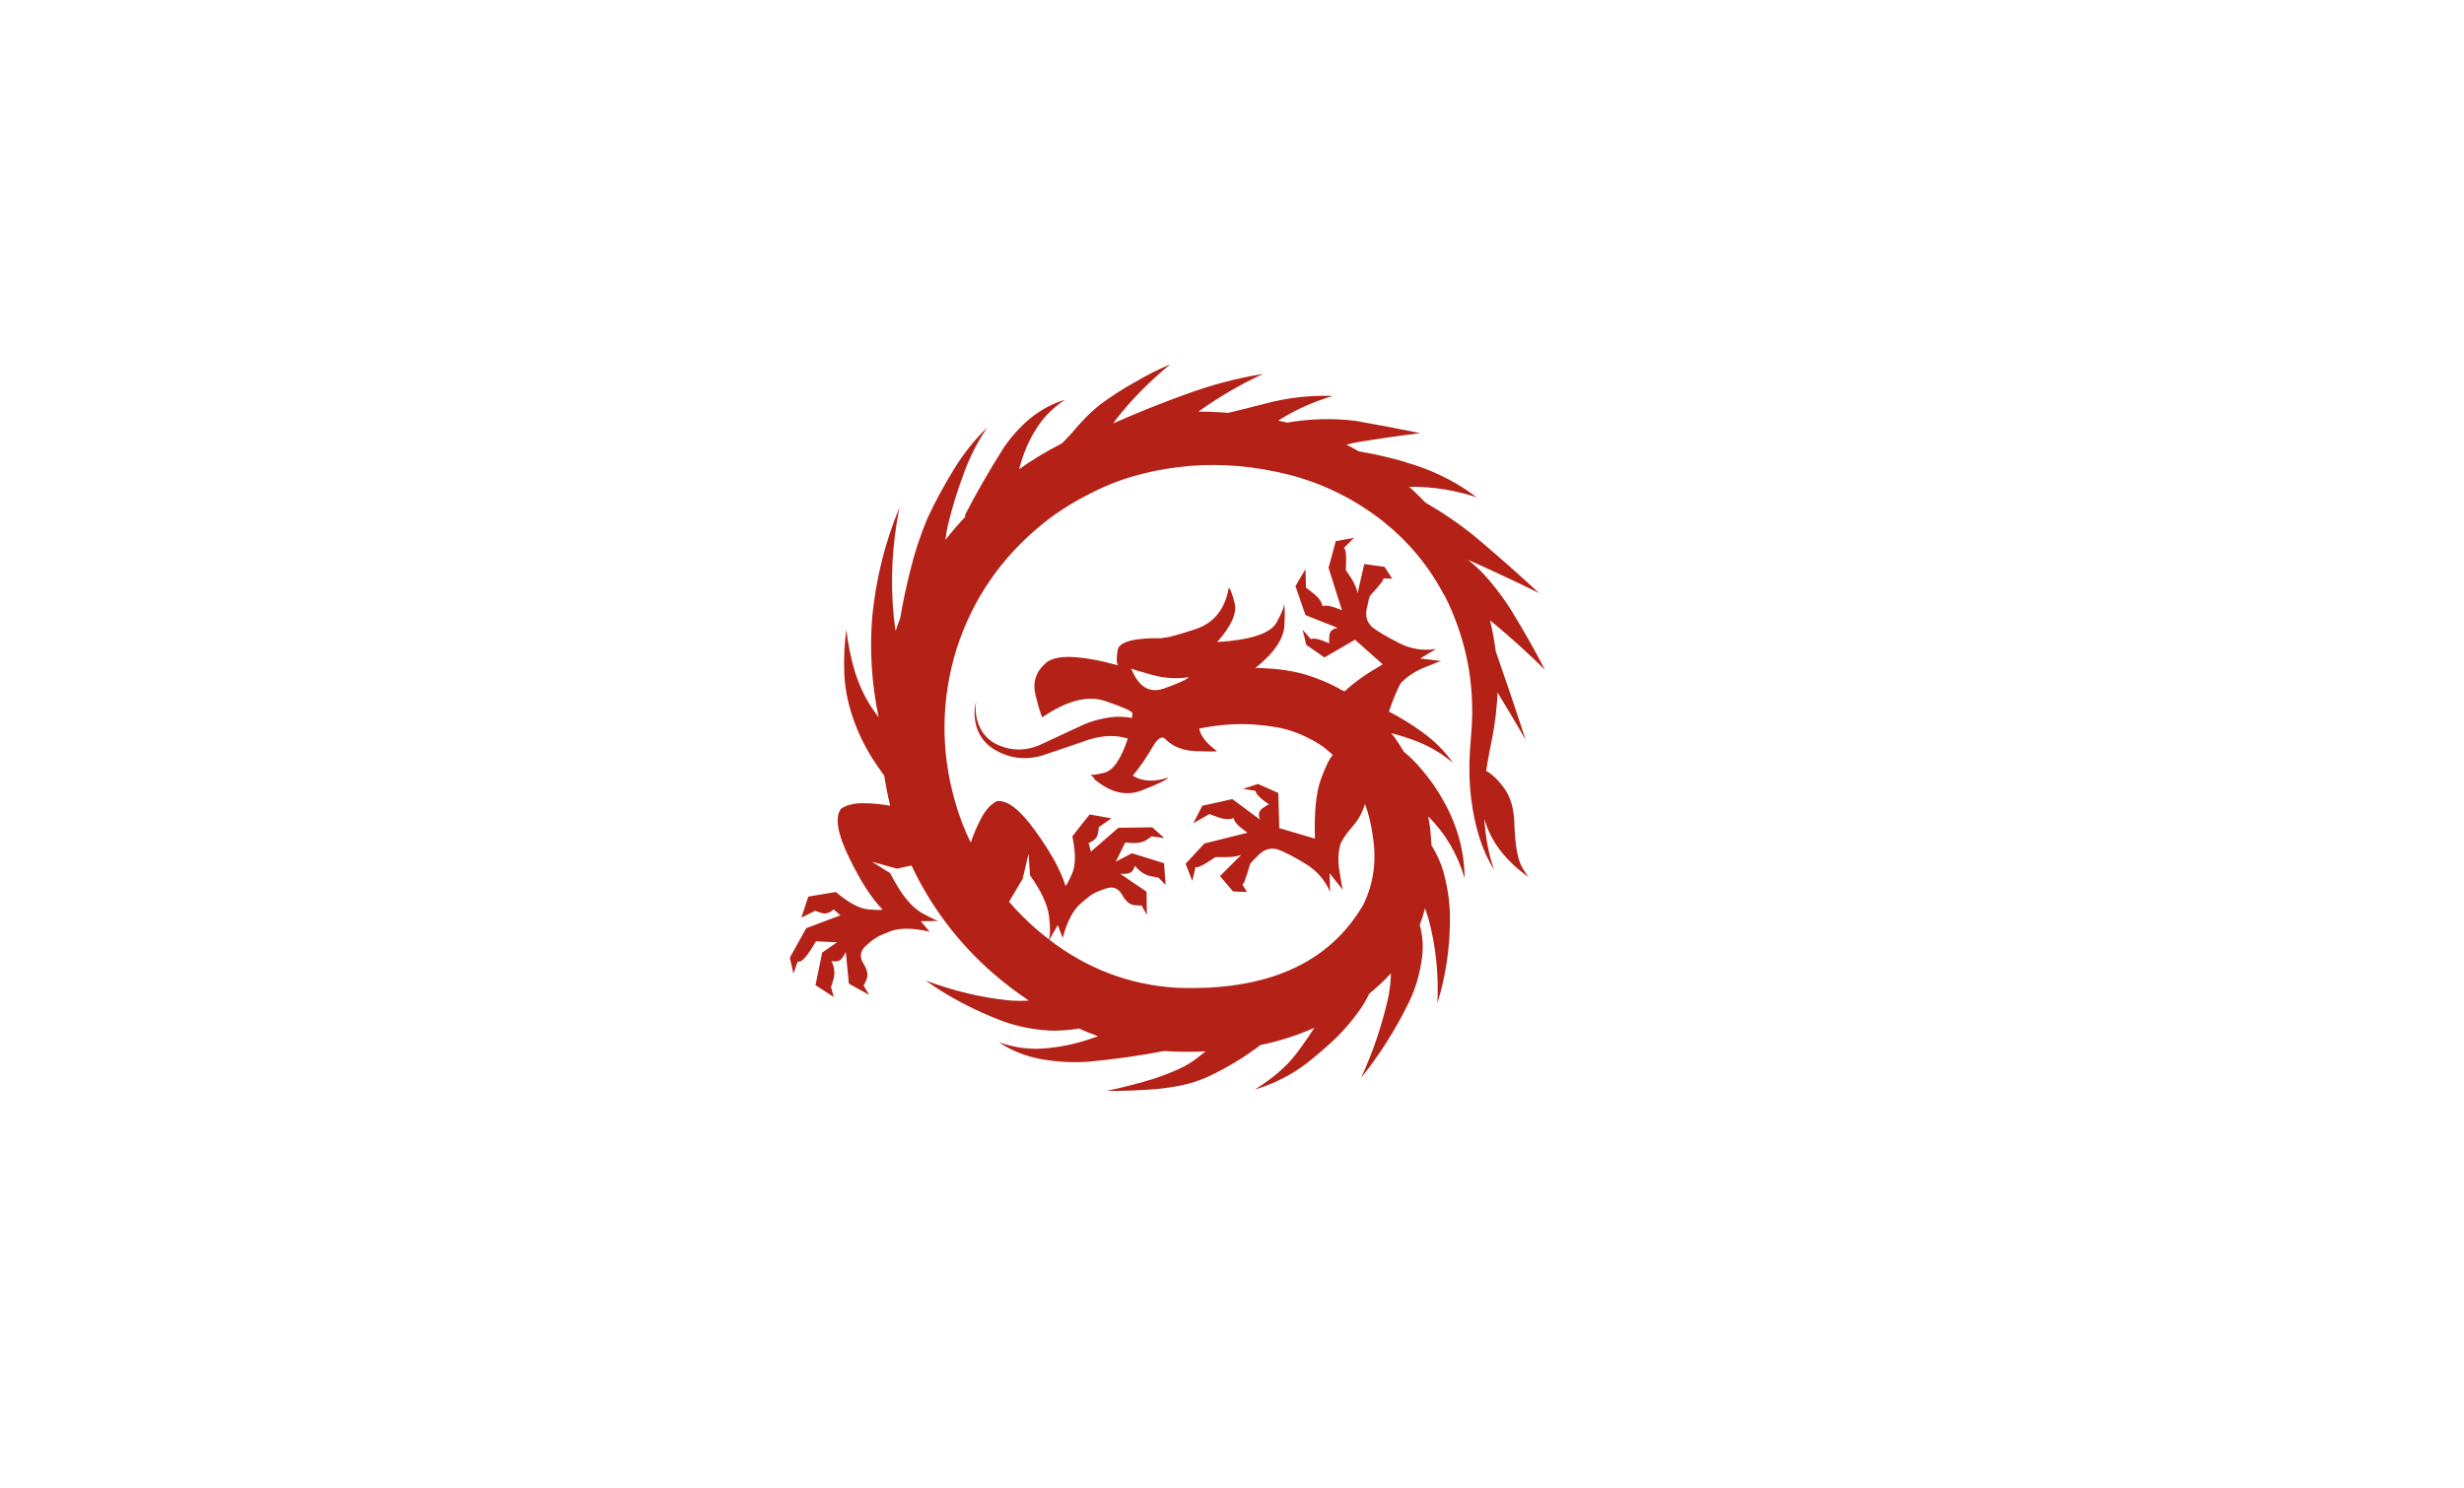 <?xml version="1.0" encoding="UTF-8" standalone="no"?>
<svg
   xmlns:dc="http://purl.org/dc/elements/1.1/"
   xmlns:cc="http://creativecommons.org/ns#"
   xmlns:rdf="http://www.w3.org/1999/02/22-rdf-syntax-ns#"
   xmlns:svg="http://www.w3.org/2000/svg"
   xmlns="http://www.w3.org/2000/svg"
   xmlns:sodipodi="http://sodipodi.sourceforge.net/DTD/sodipodi-0.dtd"
   xmlns:inkscape="http://www.inkscape.org/namespaces/inkscape"
   width="480pt"
   height="290pt"
   viewBox="0 0 480 290"
   version="1.1"
   id="svg2"
   inkscape:version="0.48.3.1 r9886"
   sodipodi:docname="SVGlogoAI.svg">
  <defs
     id="defs12" />
  <sodipodi:namedview
     pagecolor="#ffffff"
     bordercolor="#666666"
     borderopacity="1"
     objecttolerance="10"
     gridtolerance="10"
     guidetolerance="10"
     inkscape:pageopacity="0"
     inkscape:pageshadow="2"
     inkscape:window-width="640"
     inkscape:window-height="480"
     id="namedview10"
     showgrid="false"
     inkscape:zoom="0.67106771"
     inkscape:cx="300"
     inkscape:cy="181.25"
     inkscape:window-x="600"
     inkscape:window-y="258"
     inkscape:window-maximized="0"
     inkscape:current-layer="svg2" />
  <g
     id="surface2"
     transform="translate(-9.537,30.995)">
    <path
       style="fill:#b32117;fill-opacity:1;fill-rule:evenodd;stroke:none"
       d="m 208.75,140.25 1.148,-4.898 0.301,4.199 c 2.199,3.098 3.434,5.766 3.699,8 0.27,2.234 0.25,3.715 -0.047,4.449 -0.801,-0.602 -1.586,-1.234 -2.352,-1.898 -1.934,-1.668 -3.734,-3.469 -5.398,-5.402 L 208.75,140.25 m 21.148,-41 c 0.203,0.133 1.5,0.535 3.902,1.199 2.434,0.699 4.867,0.867 7.301,0.5 -0.336,0.434 -1.934,1.168 -4.801,2.199 -2.836,1 -4.969,-0.297 -6.402,-3.898 m 74.652,30.199 c -0.102,-2.898 -0.75,-5.164 -1.949,-6.801 -1.168,-1.633 -2.352,-2.781 -3.551,-3.449 0.164,-1.133 0.367,-2.301 0.598,-3.5 0.301,-1.434 0.602,-3 0.902,-4.699 0.266,-1.633 0.465,-3.316 0.598,-5.051 0.066,-0.699 0.102,-1.383 0.102,-2.051 1.867,3.066 3.699,6.152 5.5,9.25 -1.898,-5.797 -3.852,-11.566 -5.852,-17.297 -0.23,-1.969 -0.598,-3.953 -1.098,-5.953 0.332,0.234 0.648,0.484 0.949,0.75 3.332,2.77 6.582,5.719 9.75,8.852 -2.035,-3.934 -4.234,-7.816 -6.602,-11.648 -1.199,-1.902 -2.566,-3.77 -4.098,-5.602 -1.199,-1.465 -2.633,-2.867 -4.301,-4.199 0.199,0.098 0.418,0.199 0.648,0.301 4.402,1.965 8.801,4.031 13.203,6.199 -3.566,-3.301 -7.234,-6.551 -11,-9.75 -3.336,-2.902 -7.035,-5.516 -11.102,-7.852 -0.898,-0.934 -1.832,-1.848 -2.801,-2.75 -0.133,-0.098 -0.266,-0.215 -0.398,-0.348 0.199,0 0.398,0 0.598,0 4.234,0 8.418,0.684 12.551,2.047 -3.5,-2.664 -7.434,-4.73 -11.801,-6.199 -3.598,-1.199 -7.316,-2.117 -11.148,-2.75 -0.801,-0.465 -1.602,-0.898 -2.398,-1.301 0.598,-0.164 1.23,-0.316 1.898,-0.449 4,-0.664 8.148,-1.266 12.449,-1.801 C 282.133,52.566 277.934,51.766 273.602,51 c -4.434,-0.535 -8.887,-0.418 -13.352,0.352 -0.566,-0.137 -1.133,-0.27 -1.699,-0.402 3.301,-2.098 6.848,-3.699 10.648,-4.801 -4.434,-0.164 -8.832,0.336 -13.199,1.5 -2.465,0.637 -4.867,1.234 -7.199,1.801 -1.969,-0.164 -3.902,-0.25 -5.801,-0.25 3.934,-2.832 8.133,-5.281 12.602,-7.348 C 250.5,42.684 245.5,44 240.602,45.801 235.801,47.535 231.066,49.434 226.398,51.5 226.602,51.234 226.801,50.949 227,50.648 230.035,46.785 233.535,43.234 237.5,40 c -2.367,1 -4.648,2.148 -6.852,3.449 -2.23,1.234 -4.414,2.633 -6.547,4.199 -1.102,0.836 -2.137,1.75 -3.102,2.75 -0.965,1 -1.852,1.984 -2.648,2.953 -0.668,0.73 -1.316,1.414 -1.953,2.047 C 213.266,57 210.484,58.684 208.051,60.449 208.25,59.715 208.465,59 208.699,58.301 c 0.734,-2.266 1.766,-4.383 3.102,-6.352 1.332,-1.965 3.066,-3.648 5.199,-5.051 -2.434,0.734 -4.684,1.934 -6.75,3.602 -2.035,1.699 -3.785,3.648 -5.25,5.852 -2.832,4.465 -5.352,8.848 -7.551,13.148 l 0.25,0.051 c -1.398,1.5 -2.734,3.051 -4,4.648 0.133,-1 0.301,-1.984 0.5,-2.949 0.402,-1.602 0.852,-3.234 1.352,-4.898 0.5,-1.637 1.051,-3.25 1.648,-4.852 1.133,-3.234 2.684,-6.301 4.652,-9.199 -2.535,2.465 -4.719,5.215 -6.551,8.25 -0.934,1.5 -1.816,3.031 -2.652,4.598 -0.832,1.5 -1.633,3.086 -2.398,4.75 -1.434,3.402 -2.566,6.836 -3.398,10.301 -0.77,3.035 -1.418,6.117 -1.953,9.25 -0.332,0.836 -0.633,1.668 -0.898,2.5 -0.133,-0.898 -0.25,-1.816 -0.352,-2.75 -0.699,-7.031 -0.332,-14.133 1.102,-21.301 -2.801,6.734 -4.566,13.836 -5.301,21.301 -0.531,6.5 -0.117,13.016 1.25,19.551 -0.465,-0.602 -0.898,-1.199 -1.301,-1.801 -1.434,-2.164 -2.547,-4.551 -3.348,-7.148 -0.766,-2.602 -1.316,-5.301 -1.652,-8.102 -0.363,2.766 -0.5,5.586 -0.398,8.449 0.133,2.902 0.684,5.77 1.648,8.602 0.969,2.832 2.25,5.516 3.852,8.051 0.734,1.133 1.5,2.25 2.301,3.348 0.301,1.969 0.684,3.918 1.148,5.852 -1.531,-0.301 -3.234,-0.465 -5.098,-0.5 -1.902,-0.035 -3.402,0.332 -4.5,1.102 -1.203,1.664 -0.684,4.797 1.547,9.398 2.234,4.633 4.418,8.035 6.551,10.199 -0.066,0.133 -0.965,0.133 -2.699,0 -1.734,-0.133 -3.867,-1.266 -6.398,-3.398 L 167,143.699 l -1.352,4.102 2.703,-1.352 c 0.066,0.066 0.48,0.219 1.25,0.449 0.766,0.234 1.547,0 2.348,-0.699 l 1.301,1.152 -6.648,2.5 -3.203,5.75 0.703,3.098 0.848,-2.398 c 0.602,0.434 1.785,-0.867 3.551,-3.902 l 4.102,0.203 -2.902,2 -1.301,6.348 3.551,2.301 -0.551,-2 c 0.102,-0.066 0.285,-0.617 0.551,-1.648 0.266,-1.035 0.117,-2.168 -0.449,-3.402 0.066,0.102 0.418,0.133 1.051,0.102 0.633,-0.035 1.215,-0.652 1.75,-1.852 l 0.598,6.199 3.953,2.203 L 177.75,161 c 0.102,-0.035 0.316,-0.465 0.648,-1.301 0.301,-0.832 0.051,-1.867 -0.75,-3.098 -0.699,-1.234 -0.516,-2.336 0.551,-3.301 1.066,-0.969 1.719,-1.469 1.949,-1.5 0.035,-0.168 0.984,-0.617 2.852,-1.352 1.898,-0.699 4.449,-0.664 7.648,0.102 l -1.75,-2.051 3.652,-0.051 c -0.168,0.133 -1.301,-0.383 -3.402,-1.551 -2.098,-1.164 -4.164,-3.75 -6.199,-7.75 l -3.551,-2.25 4.852,1.352 2.852,-0.602 c 3.832,8.102 9.133,15.102 15.898,21 2.199,1.902 4.516,3.668 6.949,5.301 -1.332,0.102 -2.699,0.086 -4.098,-0.051 -5.336,-0.566 -10.668,-1.848 -16,-3.848 4.566,3.234 9.598,5.883 15.098,7.949 2.801,1 5.785,1.602 8.949,1.801 1.902,0.066 3.852,-0.066 5.852,-0.402 1.199,0.566 2.434,1.066 3.699,1.5 -0.801,0.301 -1.582,0.566 -2.348,0.801 -2.734,0.867 -5.535,1.402 -8.402,1.602 -2.898,0.199 -5.766,-0.219 -8.598,-1.25 2.531,1.699 5.348,2.816 8.449,3.348 3.066,0.535 6.148,0.684 9.25,0.453 4.965,-0.469 9.766,-1.152 14.398,-2.051 0.133,0 0.25,0 0.352,0 2.566,0.164 5.184,0.184 7.848,0.051 -0.566,0.465 -1.133,0.914 -1.699,1.348 -1.199,0.902 -2.484,1.652 -3.848,2.25 -1.434,0.633 -2.902,1.199 -4.402,1.699 -3.031,0.934 -6.133,1.734 -9.301,2.402 3.203,0.031 6.434,-0.086 9.703,-0.352 1.664,-0.164 3.316,-0.414 4.949,-0.75 1.699,-0.367 3.348,-0.898 4.949,-1.598 3.766,-1.77 7.215,-3.852 10.352,-6.25 0.266,-0.066 0.531,-0.117 0.797,-0.152 3.301,-0.734 6.535,-1.801 9.703,-3.199 -0.102,0.168 -0.203,0.316 -0.301,0.449 -0.734,1.133 -1.5,2.25 -2.301,3.352 -0.801,1.133 -1.648,2.184 -2.551,3.148 -1.898,1.934 -4.066,3.633 -6.5,5.102 2.699,-0.801 5.301,-1.969 7.801,-3.5 1.234,-0.801 2.398,-1.652 3.5,-2.551 1.102,-0.898 2.184,-1.832 3.25,-2.801 2.168,-1.934 4.148,-4.164 5.949,-6.699 0.668,-0.934 1.266,-1.965 1.801,-3.102 1.535,-1.266 2.949,-2.598 4.25,-4 -0.035,1.402 -0.184,2.852 -0.449,4.352 -1.168,5.398 -2.949,10.734 -5.352,16 3.566,-4.434 6.668,-9.332 9.301,-14.699 1.332,-2.734 2.199,-5.75 2.602,-9.051 0.199,-1.699 0.098,-3.465 -0.301,-5.301 -0.066,-0.234 -0.133,-0.465 -0.199,-0.699 0.398,-1.066 0.75,-2.168 1.047,-3.301 0.234,0.734 0.469,1.469 0.703,2.199 1.398,5.234 1.965,10.668 1.699,16.301 1.664,-5.367 2.484,-10.984 2.449,-16.848 -0.035,-2.934 -0.484,-5.934 -1.352,-9 -0.5,-1.637 -1.25,-3.27 -2.25,-4.902 -0.066,-1.098 -0.148,-2.164 -0.25,-3.199 -0.098,-0.801 -0.23,-1.617 -0.398,-2.449 3.332,3.301 5.699,7.316 7.102,12.051 -0.035,-5.168 -1.367,-10.117 -4,-14.852 -1.27,-2.332 -2.801,-4.535 -4.602,-6.602 -0.965,-1.133 -2.051,-2.199 -3.25,-3.199 -0.602,-1.031 -1.25,-2.031 -1.949,-3 -0.168,-0.199 -0.336,-0.398 -0.5,-0.598 1.699,0.434 3.367,0.965 5,1.598 2.566,1 4.914,2.402 7.051,4.199 -1.637,-2.297 -3.637,-4.297 -6,-6 -2.066,-1.5 -4.234,-2.832 -6.5,-4 0.766,-2.23 1.516,-4.047 2.25,-5.449 1.164,-1.301 2.73,-2.348 4.699,-3.148 1.934,-0.801 3.016,-1.219 3.25,-1.25 l -4.102,-0.5 3.102,-1.852 c -2.535,0.402 -4.934,0.016 -7.199,-1.148 -2.27,-1.133 -4.02,-2.168 -5.25,-3.102 -1.035,-0.965 -1.387,-2.184 -1.051,-3.648 0.301,-1.5 0.516,-2.336 0.648,-2.5 2.066,-2.234 2.902,-3.352 2.5,-3.352 L 280.75,81.75 279.25,79.449 275.301,78.898 274,84.602 c -0.133,-0.801 -0.516,-1.734 -1.148,-2.801 -0.668,-1.035 -1.051,-1.602 -1.152,-1.699 0.168,-2.836 0.035,-4.27 -0.398,-4.301 l 2,-2 -3.551,0.648 -1.398,5.199 2.598,8.25 c -2,-0.832 -3.25,-1.082 -3.75,-0.75 -0.199,-0.863 -0.75,-1.664 -1.648,-2.398 -0.934,-0.766 -1.469,-1.168 -1.602,-1.199 l -0.098,-3.652 -1.953,3.301 1.953,5.652 6.297,2.5 c -1.031,0.133 -1.582,0.633 -1.648,1.5 -0.066,0.898 -0.066,1.398 0,1.5 -1.934,-0.836 -3.133,-1.102 -3.602,-0.801 l -1.598,-1.852 0.699,2.949 3.551,2.453 5.949,-3.453 5.398,4.801 c -3.199,1.836 -5.664,3.586 -7.398,5.25 -0.199,-0.098 -0.418,-0.184 -0.648,-0.25 -0.402,-0.266 -0.816,-0.5 -1.25,-0.699 -1.5,-0.766 -3,-1.398 -4.5,-1.898 -2.934,-1.066 -6.602,-1.637 -11,-1.703 3.633,-2.898 5.516,-5.684 5.648,-8.348 0.133,-2.668 0.066,-4.102 -0.199,-4.301 0.332,0.301 -0.102,1.551 -1.301,3.75 -1.168,2.168 -5.035,3.449 -11.602,3.852 2.77,-3.137 3.902,-5.668 3.402,-7.602 -0.5,-1.934 -0.883,-2.918 -1.152,-2.949 -0.73,4.234 -2.949,6.934 -6.648,8.098 -3.668,1.203 -5.766,1.734 -6.301,1.602 l 0.102,0.102 c -5.602,-0.102 -8.535,0.684 -8.801,2.348 -0.266,1.699 -0.215,2.684 0.148,2.949 -7.5,-2.031 -12.215,-2.184 -14.148,-0.449 -1.965,1.734 -2.617,3.867 -1.949,6.402 0.633,2.5 1.066,3.883 1.301,4.148 4.797,-3.266 8.883,-4.316 12.25,-3.148 3.363,1.133 5.133,1.914 5.297,2.348 -0.031,0.336 -0.066,0.652 -0.098,0.949 -1.402,-0.266 -2.766,-0.316 -4.102,-0.148 -1.832,0.234 -3.551,0.684 -5.148,1.352 -3.066,1.434 -6,2.797 -8.801,4.098 -2.965,1.234 -5.883,1.102 -8.75,-0.398 -1.367,-0.801 -2.367,-1.949 -3,-3.449 -0.602,-1.469 -0.785,-3.035 -0.551,-4.703 -0.434,1.602 -0.414,3.234 0.051,4.902 0.5,1.664 1.465,3.031 2.898,4.098 3.066,2.066 6.387,2.586 9.953,1.551 3.23,-1.098 6.316,-2.148 9.25,-3.148 2.664,-0.801 5.133,-0.852 7.398,-0.152 -1.332,4 -2.852,6.219 -4.551,6.652 -1.699,0.434 -2.633,0.531 -2.801,0.301 0.336,0.332 0.637,0.633 0.902,0.898 l -0.152,0 c 3.203,2.734 6.352,3.465 9.453,2.199 3.133,-1.234 4.816,-2.051 5.047,-2.449 -2.73,0.898 -5.047,0.785 -6.949,-0.352 1.5,-1.832 2.766,-3.664 3.801,-5.5 1.035,-1.797 1.883,-2.348 2.551,-1.648 1.434,1.465 3.398,2.25 5.898,2.352 2.535,0.098 3.934,0.098 4.199,0 -2.031,-1.434 -3.199,-2.902 -3.5,-4.402 3.668,-0.734 7.152,-1 10.453,-0.801 3.297,0.234 5.883,0.684 7.75,1.352 1.098,0.367 2.148,0.816 3.148,1.352 0.965,0.465 1.898,1.016 2.801,1.648 0.633,0.5 1.266,1.035 1.898,1.602 -0.633,0.598 -1.414,2.184 -2.348,4.75 -0.934,2.566 -1.316,6.414 -1.152,11.547 L 258.75,130.352 258.551,123.5 l -3.949,-1.75 -2.902,0.949 2.449,0.402 c -0.031,0.531 0.836,1.414 2.602,2.648 -0.168,0 -0.602,0.25 -1.301,0.75 -0.699,0.535 -0.848,1.266 -0.449,2.199 l -5.398,-4 L 243.75,126 l -1.75,3.398 3.148,-1.797 c 0.102,0.066 0.719,0.297 1.852,0.699 1.102,0.367 2.066,0.398 2.898,0.098 -0.031,0.637 0.852,1.586 2.652,2.852 l -8.402,2.102 -3.648,3.949 1.301,3.348 0.648,-2.75 c 0.234,0.336 1.516,-0.297 3.852,-1.898 0.133,0 0.816,0 2.051,0 1.23,0 2.23,-0.148 3,-0.449 l -4.152,4.148 2.551,3 2.699,0.102 L 251.5,141.25 c 0.199,0.367 0.715,-0.918 1.551,-3.852 0.066,-0.199 0.648,-0.832 1.75,-1.898 1.066,-1.035 2.281,-1.367 3.648,-1 1.434,0.535 3.234,1.465 5.402,2.801 2.199,1.332 3.797,3.164 4.797,5.5 l -0.098,-3.652 2.598,3.25 c -0.098,-0.199 -0.316,-1.348 -0.648,-3.449 -0.367,-2.066 -0.301,-3.934 0.199,-5.598 0.5,-1.035 1.285,-2.152 2.352,-3.352 1.066,-1.199 1.867,-2.648 2.398,-4.352 0.734,2 1.234,4.066 1.5,6.203 0.801,4.832 0.184,9.316 -1.848,13.449 -6.703,11.5 -18.902,16.883 -36.602,16.148 -9.035,-0.598 -17.215,-3.715 -24.551,-9.348 l 1.652,-2.852 0.949,2.5 c 0.867,-3.199 2.051,-5.449 3.551,-6.75 1.531,-1.301 2.383,-1.934 2.547,-1.898 0.137,-0.168 0.887,-0.484 2.25,-0.953 1.336,-0.5 2.387,-0.148 3.152,1.051 0.699,1.301 1.484,2.016 2.348,2.152 0.902,0.098 1.402,0.113 1.5,0.047 l 1.051,1.852 -0.051,-4.5 -5.148,-3.5 c 1.332,0.102 2.148,-0.117 2.449,-0.648 0.336,-0.566 0.469,-0.887 0.402,-0.953 0.832,1.066 1.781,1.734 2.848,2 1.035,0.27 1.602,0.367 1.699,0.301 l 1.453,1.449 -0.301,-4.199 -6.25,-1.949 -3.152,1.648 1.852,-3.75 c 1.766,0.234 3.066,0.117 3.898,-0.348 0.836,-0.5 1.234,-0.785 1.203,-0.852 l 2.5,0.352 -2.352,-2.102 -6.602,0.102 -5.348,4.648 -0.449,-1.699 c 1,-0.367 1.598,-0.949 1.797,-1.75 0.168,-0.766 0.219,-1.199 0.152,-1.301 l 2.5,-1.75 -4.25,-0.75 -3.352,4.25 c 0.668,3.266 0.652,5.684 -0.051,7.25 -0.699,1.602 -1.133,2.402 -1.297,2.402 -0.867,-2.902 -2.801,-6.434 -5.801,-10.602 -3,-4.199 -5.516,-6.168 -7.551,-5.898 -1.199,0.598 -2.234,1.73 -3.102,3.398 -0.863,1.668 -1.531,3.234 -2,4.699 -1.266,-2.598 -2.297,-5.316 -3.098,-8.148 -2.801,-9.934 -2.684,-19.816 0.348,-29.652 3.168,-9.766 8.77,-17.883 16.801,-24.348 3.102,-2.566 7.051,-4.949 11.852,-7.152 4.867,-2.164 10.398,-3.531 16.598,-4.098 6.336,-0.535 12.836,0.031 19.5,1.699 6.703,1.734 12.816,4.766 18.352,9.102 4.867,3.898 8.75,8.547 11.648,13.949 l -0.047,0.148 c 0.066,0.035 0.133,0.051 0.199,0.051 0.332,0.633 0.648,1.266 0.949,1.898 2.867,6.301 4.383,12.703 4.551,19.203 0.066,1.566 0.051,3.133 -0.051,4.699 -0.102,1.5 -0.215,3.066 -0.352,4.699 -0.199,3.168 -0.133,6.199 0.203,9.102 0.699,5.797 2.199,10.5 4.5,14.098 -1.035,-2.867 -1.668,-6.184 -1.902,-9.949 1.199,4.434 4.168,8.301 8.902,11.602 -0.137,0.098 -0.637,-0.586 -1.5,-2.051 -0.902,-1.5 -1.418,-4.367 -1.551,-8.602"
       id="path5"
       inkscape:connector-curvature="0" />
  </g>
</svg>
